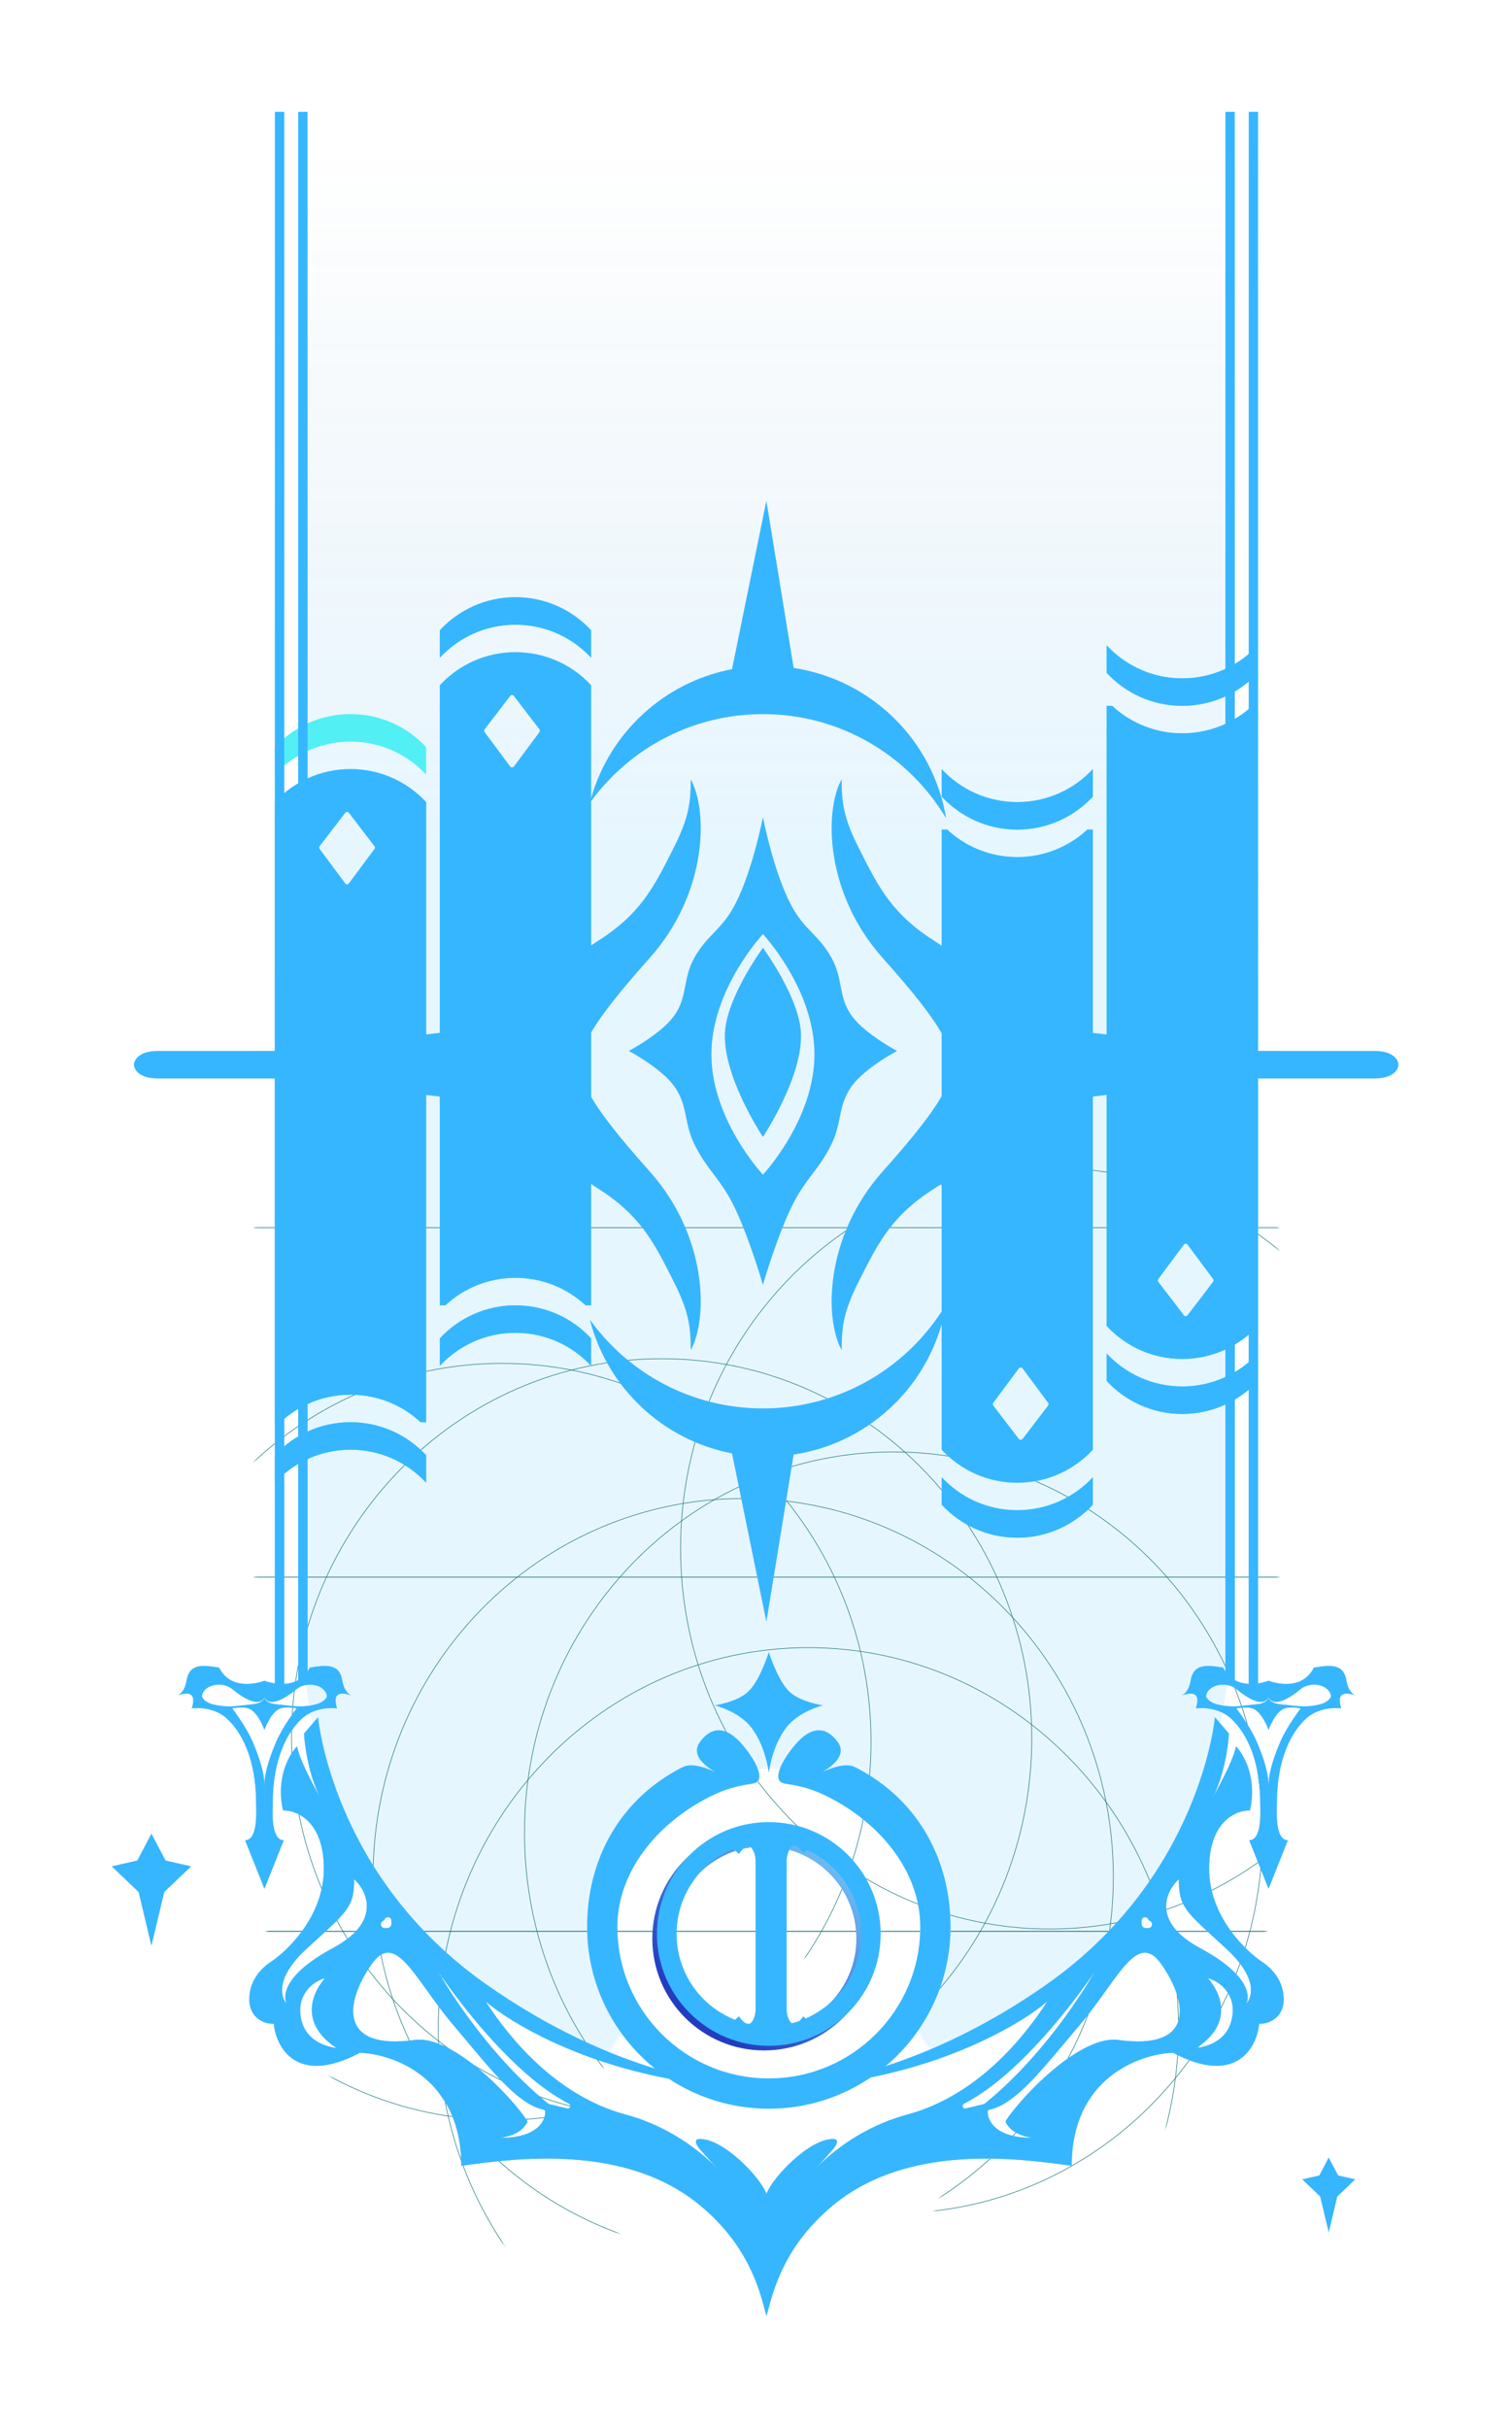 <svg width="649" height="1042" viewBox="0 0 649 1042" fill="none" xmlns="http://www.w3.org/2000/svg">
<mask id="mask0_1_254" style="mask-type:alpha" maskUnits="userSpaceOnUse" x="107" y="64" width="444" height="930">
<path fill-rule="evenodd" clip-rule="evenodd" d="M109.323 64H548.676V740.512C550.146 750.827 550.906 761.372 550.906 772.094C550.906 893.284 453.756 991.784 333.086 993.963C374.771 992.688 408.172 958.495 408.172 916.5C408.172 873.698 373.474 839 330.672 839C287.87 839 253.172 873.698 253.172 916.5C253.172 959.095 287.535 993.664 330.051 993.998C329.701 993.999 329.35 994 329 994C206.444 994 107.093 894.649 107.093 772.094C107.093 761.372 107.854 750.827 109.323 740.512V64Z" fill="#36B6FF"/>
</mask>
<g mask="url(#mask0_1_254)">
<path fill-rule="evenodd" clip-rule="evenodd" d="M132 64H526V670.678C527.318 679.929 528 689.385 528 699C528 807.681 440.878 896.013 332.664 897.967C370.047 896.823 400 866.16 400 828.5C400 790.116 368.884 759 330.5 759C292.116 759 261 790.116 261 828.5C261 866.698 291.816 897.698 329.943 897.998C329.629 897.999 329.315 898 329 898C219.095 898 130 808.905 130 699C130 689.385 130.682 679.929 132 670.678V64Z" fill="url(#paint0_linear_1_254)" fill-opacity="0.4"/>
<path d="M541.875 786.5C541.875 876.733 470.965 949.875 383.5 949.875C296.036 949.875 225.125 876.733 225.125 786.5C225.125 696.267 296.036 623.125 383.5 623.125C470.965 623.125 541.875 696.267 541.875 786.5Z" stroke="#1A767A" stroke-width="0.25"/>
<path d="M442.875 746C442.875 835.956 371.741 908.875 284 908.875C196.259 908.875 125.125 835.956 125.125 746C125.125 656.044 196.259 583.125 284 583.125C371.741 583.125 442.875 656.044 442.875 746Z" stroke="#1A767A" stroke-width="0.25"/>
<path d="M477.875 805.5C477.875 895.18 406.742 967.875 319 967.875C231.258 967.875 160.125 895.18 160.125 805.5C160.125 715.82 231.258 643.125 319 643.125C406.742 643.125 477.875 715.82 477.875 805.5Z" stroke="#1A767A" stroke-width="0.25"/>
<path d="M505.875 870.5C505.875 960.733 434.741 1033.88 347 1033.88C259.259 1033.88 188.125 960.733 188.125 870.5C188.125 780.267 259.259 707.125 347 707.125C434.741 707.125 505.875 780.267 505.875 870.5Z" stroke="#1A767A" stroke-width="0.25"/>
<path d="M608.875 664.5C608.875 754.733 537.965 827.875 450.5 827.875C363.036 827.875 292.125 754.733 292.125 664.5C292.125 574.267 363.036 501.125 450.5 501.125C537.965 501.125 608.875 574.267 608.875 664.5Z" stroke="#1A767A" stroke-width="0.25"/>
<path d="M373.875 747.5C373.875 837.18 302.965 909.875 215.5 909.875C128.035 909.875 57.125 837.18 57.125 747.5C57.125 657.82 128.035 585.125 215.5 585.125C302.965 585.125 373.875 657.82 373.875 747.5Z" stroke="#1A767A" stroke-width="0.25"/>
<line x1="107" y1="676.875" x2="551" y2="676.875" stroke="#1A767A" stroke-width="0.25"/>
<line x1="107" y1="676.875" x2="551" y2="676.875" stroke="#1A767A" stroke-width="0.25"/>
<line x1="107" y1="828.875" x2="551" y2="828.875" stroke="#1A767A" stroke-width="0.25"/>
<line x1="107" y1="828.875" x2="551" y2="828.875" stroke="#1A767A" stroke-width="0.25"/>
<line x1="107" y1="526.875" x2="551" y2="526.875" stroke="#1A767A" stroke-width="0.25"/>
<line x1="107" y1="526.875" x2="551" y2="526.875" stroke="#1A767A" stroke-width="0.25"/>
<path fill-rule="evenodd" clip-rule="evenodd" d="M182.899 332.436V320.634C174.816 311.92 163.267 306.466 150.444 306.466C137.62 306.466 126.071 311.92 117.988 320.635V332.437C126.071 323.722 137.62 318.269 150.444 318.269C163.267 318.269 174.816 323.722 182.899 332.436Z" fill="#52EFF5"/>
<path fill-rule="evenodd" clip-rule="evenodd" d="M182.899 636.341V624.539C174.825 615.834 163.291 610.382 150.483 610.371H150.403C137.596 610.382 126.062 615.834 117.988 624.539V636.341C126.07 627.627 137.62 622.173 150.443 622.173C163.267 622.173 174.816 627.627 182.899 636.341Z" fill="#52EFF5"/>
<path fill-rule="evenodd" clip-rule="evenodd" d="M150.443 330.071C163.267 330.071 174.816 335.524 182.899 344.239V610.371H180.533C172.637 603.047 162.063 598.569 150.443 598.569C138.824 598.569 128.25 603.047 120.353 610.371H117.988V344.239C126.07 335.524 137.62 330.071 150.443 330.071ZM149.762 348.811C149.362 348.288 148.574 348.288 148.174 348.811L137.184 363.163C136.912 363.517 136.909 364.009 137.175 364.367L148.165 379.15C148.565 379.688 149.371 379.688 149.77 379.15L160.761 364.367C161.027 364.009 161.024 363.517 160.752 363.163L149.762 348.811Z" fill="#52EFF5"/>
<path fill-rule="evenodd" clip-rule="evenodd" d="M253.712 282.277V270.475C245.629 261.761 234.08 256.307 221.256 256.307C208.433 256.307 196.883 261.761 188.8 270.476V282.278C196.883 273.563 208.433 268.109 221.256 268.109C234.08 268.109 245.629 273.563 253.712 282.277Z" fill="#52EFF5"/>
<path fill-rule="evenodd" clip-rule="evenodd" d="M253.712 586.182V574.38C245.629 565.666 234.08 560.212 221.256 560.212C208.433 560.212 196.883 565.666 188.8 574.38V586.182C196.883 577.468 208.433 572.014 221.256 572.014C234.08 572.014 245.629 577.468 253.712 586.182Z" fill="#52EFF5"/>
<path fill-rule="evenodd" clip-rule="evenodd" d="M221.256 279.912C234.08 279.912 245.629 285.365 253.712 294.08V560.212H251.346C243.45 552.888 232.876 548.41 221.256 548.41C209.637 548.41 199.063 552.888 191.166 560.212H188.8V294.08C196.883 285.365 208.433 279.912 221.256 279.912ZM220.575 298.652C220.175 298.129 219.388 298.129 218.987 298.652L207.997 313.004C207.726 313.358 207.722 313.85 207.989 314.208L218.979 328.991C219.379 329.529 220.184 329.529 220.584 328.991L231.574 314.208C231.84 313.85 231.837 313.358 231.565 313.004L220.575 298.652Z" fill="#52EFF5"/>
<path fill-rule="evenodd" clip-rule="evenodd" d="M404.189 633.975L404.189 645.777C412.272 654.492 423.822 659.945 436.645 659.945C449.468 659.945 461.018 654.492 469.101 645.777L469.101 633.975C461.018 642.689 449.468 648.143 436.645 648.143C423.822 648.143 412.272 642.689 404.189 633.975Z" fill="#52EFF5"/>
<path fill-rule="evenodd" clip-rule="evenodd" d="M404.189 330.07L404.189 341.872C412.256 350.569 423.776 356.019 436.568 356.041L436.722 356.041C449.515 356.019 461.034 350.57 469.101 341.873L469.101 330.071C461.018 338.785 449.469 344.239 436.645 344.239C423.822 344.239 412.272 338.785 404.189 330.07Z" fill="#52EFF5"/>
<path fill-rule="evenodd" clip-rule="evenodd" d="M436.645 636.341C423.822 636.341 412.272 630.887 404.189 622.173L404.189 356.041L406.555 356.041C414.452 363.365 425.025 367.843 436.645 367.843C448.265 367.843 458.839 363.365 466.735 356.041L469.101 356.041L469.101 622.173C461.018 630.887 449.468 636.341 436.645 636.341ZM437.326 617.601C437.727 618.124 438.514 618.124 438.914 617.601L449.904 603.249C450.176 602.895 450.179 602.403 449.913 602.045L438.923 587.261C438.523 586.724 437.718 586.724 437.318 587.261L426.328 602.045C426.061 602.403 426.065 602.895 426.336 603.249L437.326 617.601Z" fill="#52EFF5"/>
<path fill-rule="evenodd" clip-rule="evenodd" d="M475.002 580.865L475.002 592.667C483.072 601.368 494.599 606.818 507.398 606.835L507.519 606.835C520.318 606.818 531.844 601.368 539.914 592.668L539.914 580.866C531.831 589.58 520.281 595.034 507.458 595.034C494.635 595.034 483.085 589.58 475.002 580.865Z" fill="#52EFF5"/>
<path fill-rule="evenodd" clip-rule="evenodd" d="M475.002 276.961L475.002 288.763C483.067 297.458 494.583 302.907 507.372 302.931L507.545 302.931C520.333 302.907 531.849 297.458 539.914 288.764L539.914 276.961C531.831 285.676 520.282 291.129 507.458 291.129C494.635 291.129 483.085 285.675 475.002 276.961Z" fill="#52EFF5"/>
<path fill-rule="evenodd" clip-rule="evenodd" d="M507.458 583.231C494.635 583.231 483.085 577.778 475.002 569.063L475.002 302.931L477.368 302.931C485.265 310.255 495.838 314.733 507.458 314.733C519.078 314.733 529.652 310.255 537.548 302.931L539.914 302.931L539.914 569.063C531.831 577.778 520.281 583.231 507.458 583.231ZM508.14 564.491C508.54 565.014 509.327 565.014 509.728 564.491L520.718 550.14C520.989 549.785 520.993 549.293 520.726 548.935L509.736 534.152C509.336 533.614 508.531 533.614 508.131 534.152L497.141 548.935C496.875 549.293 496.878 549.785 497.15 550.14L508.14 564.491Z" fill="#52EFF5"/>
<path fill-rule="evenodd" clip-rule="evenodd" d="M327.476 350.724V400.883C327.476 400.883 349.605 424.487 349.605 452.517C349.605 480.547 327.476 504.152 327.476 504.152V551.36C327.476 551.36 333.944 529.058 340.753 515.954C343.334 510.987 346.007 507.431 348.649 503.915C351.513 500.103 354.342 496.338 356.981 490.874C358.93 486.84 359.688 483.169 360.419 479.63C361.383 474.964 362.3 470.528 365.833 465.795C371.485 458.222 385.011 451.042 385.011 451.042C385.011 451.042 371.485 443.862 365.833 436.29C362.473 431.788 361.655 427.543 360.802 423.121C360.079 419.367 359.33 415.485 356.981 411.21C354.33 406.385 351.461 403.382 348.584 400.37C345.925 397.587 343.26 394.797 340.753 390.556C332.409 376.441 327.476 350.724 327.476 350.724ZM327.476 350.724V400.883C327.476 400.883 305.347 424.487 305.347 452.517C305.347 480.548 327.476 504.152 327.476 504.152V551.36C327.476 551.36 321.007 529.058 314.198 515.954C311.617 510.987 308.945 507.431 306.303 503.915C303.438 500.103 300.609 496.339 297.97 490.874C296.022 486.84 295.263 483.169 294.532 479.63C293.568 474.964 292.652 470.528 289.119 465.795C283.467 458.222 269.94 451.042 269.94 451.042C269.94 451.042 283.467 443.862 289.119 436.29C292.479 431.788 293.297 427.543 294.149 423.121C294.873 419.367 295.621 415.485 297.97 411.21C300.622 406.385 303.491 403.382 306.368 400.37C309.026 397.587 311.692 394.797 314.198 390.556C322.542 376.441 327.476 350.724 327.476 350.724Z" fill="#D9D9D9"/>
<path fill-rule="evenodd" clip-rule="evenodd" d="M296.495 334.496C303.871 347.773 303.871 383.18 278.792 411.21C252.632 440.447 249.286 449.567 249.286 456.943H57.502C57.502 454.976 59.567 451.042 67.829 451.042H120.938L224.207 439.24C229.124 429.405 240.435 414.16 256.663 403.834C274.859 392.254 280.58 380.919 288.706 364.818C288.843 364.547 288.98 364.275 289.119 364.001C295.538 351.288 296.495 344.823 296.495 334.496ZM296.495 579.39C303.871 566.113 303.871 530.706 278.792 502.676C252.632 473.439 249.286 464.32 249.286 456.943H57.502C57.502 458.91 59.567 462.844 67.829 462.844H120.938L224.207 474.646C229.124 484.481 240.435 499.726 256.663 510.053C274.859 521.632 280.58 532.967 288.706 549.068C288.843 549.339 288.98 549.611 289.119 549.885C295.538 562.598 296.495 569.063 296.495 579.39Z" fill="#D9D9D9"/>
<path fill-rule="evenodd" clip-rule="evenodd" d="M361.256 334.496C353.88 347.773 353.88 383.18 378.959 411.21C405.119 440.447 408.464 449.567 408.464 456.943H600.249C600.249 454.976 598.184 451.042 589.922 451.042H536.812L433.544 439.24C428.626 429.405 417.316 414.16 401.088 403.834C382.892 392.254 377.171 380.919 369.045 364.818C368.908 364.547 368.77 364.275 368.632 364.001C362.213 351.288 361.256 344.823 361.256 334.496ZM361.256 579.39C353.88 566.113 353.88 530.706 378.959 502.676C405.119 473.439 408.464 464.32 408.464 456.943H600.249C600.249 458.91 598.184 462.844 589.922 462.844H536.812L433.544 474.646C428.626 484.481 417.316 499.726 401.088 510.053C382.892 521.632 377.171 532.967 369.045 549.068C368.908 549.339 368.77 549.611 368.632 549.885C362.213 562.598 361.256 569.063 361.256 579.39Z" fill="#D9D9D9"/>
<path fill-rule="evenodd" clip-rule="evenodd" d="M327.476 406.784V487.924C327.476 487.924 345.384 461.067 343.704 442.191C342.355 427.04 327.476 406.784 327.476 406.784ZM327.476 406.784V487.924C327.476 487.924 309.568 461.067 311.248 442.191C312.596 427.04 327.476 406.784 327.476 406.784Z" fill="#D9D9D9"/>
<path fill-rule="evenodd" clip-rule="evenodd" d="M327.476 604.47C360.896 604.47 390.13 586.546 406.089 559.787C400.588 593.056 374.084 619.237 340.654 624.254L328.951 695.936L314.216 623.738C284.444 618.06 260.66 595.501 253.204 566.399C269.81 589.458 296.89 604.47 327.476 604.47Z" fill="#D9D9D9"/>
<path fill-rule="evenodd" clip-rule="evenodd" d="M327.475 306.466C360.895 306.466 390.129 324.39 406.088 351.149C400.587 317.881 374.083 291.7 340.653 286.682L328.95 215L314.216 287.199C284.443 292.876 260.659 315.436 253.203 344.538C269.809 321.479 296.889 306.466 327.475 306.466Z" fill="#D9D9D9"/>
</g>
<path fill-rule="evenodd" clip-rule="evenodd" d="M330 709C330 709 326.47 720.512 321.531 725.64C316.858 730.492 306.704 731.88 306.704 731.88C306.704 731.88 316.887 734.337 322.301 741.188C328.752 749.352 330 761 330 761C330 761 331.248 749.352 337.699 741.188C343.113 734.337 353.296 731.88 353.296 731.88C353.296 731.88 343.142 730.492 338.469 725.64C333.53 720.512 330 709 330 709ZM330 892C294.101 892 265 862.899 265 827C265 801.899 284.008 780.814 306.5 770.226C311.227 768 316 766.5 323 765.5C330 764.5 323 753.525 318 748C312.943 742.411 306.5 739.5 300.5 747.5C296.242 753.177 302.811 758.099 306.985 760.478C303.491 758.873 297.735 756.737 294 758C292.786 758.411 291.623 759.075 290.606 759.656C290.398 759.775 290.195 759.891 290 760C266.135 773.338 252 797.718 252 827C252 870.078 286.922 905 330 905C373.078 905 408 870.078 408 827C408 797.718 393.865 773.338 370 760C369.805 759.891 369.602 759.775 369.394 759.656L369.394 759.656C368.377 759.075 367.214 758.411 366 758C362.265 756.737 356.509 758.873 353.015 760.478C357.189 758.099 363.758 753.177 359.5 747.5C353.5 739.5 347.057 742.411 342 748C337 753.525 330 764.5 337 765.5C344 766.5 348.773 768 353.5 770.226C375.992 780.814 395 801.899 395 827C395 862.899 365.899 892 330 892Z" fill="white"/>
<g filter="url(#filter0_i_1_254)">
<path fill-rule="evenodd" clip-rule="evenodd" d="M330 869.579C351.859 869.579 369.579 851.859 369.579 830C369.579 808.141 351.859 790.421 330 790.421C308.141 790.421 290.421 808.141 290.421 830C290.421 851.859 308.141 869.579 330 869.579ZM330 878C356.51 878 378 856.51 378 830C378 803.49 356.51 782 330 782C303.49 782 282 803.49 282 830C282 856.51 303.49 878 330 878Z" fill="url(#paint1_linear_1_254)"/>
</g>
<path fill-rule="evenodd" clip-rule="evenodd" d="M324.31 789V798.539C324.31 798.408 324.274 794.692 322.266 792.817C320.222 790.908 317.155 795.68 317.155 795.68L310 789H324.31ZM324.31 872V862.461C324.31 862.592 324.274 866.308 322.266 868.183C320.222 870.092 317.155 865.32 317.155 865.32L310 872H324.31ZM344.822 795.68C344.822 795.68 341.755 790.908 339.711 792.817C337.692 794.702 337.667 798.449 337.667 798.541V862.459C337.667 862.551 337.692 866.298 339.711 868.183C341.755 870.092 344.822 865.32 344.822 865.32L351.977 872H337.667H324.31V789H337.667H351.977L344.822 795.68Z" fill="white"/>
<path d="M76.287 727.576C77.079 727.231 79.285 725.886 80.045 721.391C81.188 714.633 85.491 714.227 94.02 715.695C99.677 726.886 113.511 721.337 113.511 721.337V728.326C113.511 728.326 111.672 734.781 99.677 724.891C95.412 721.374 87.186 722.935 86.655 728.074C86.655 728.074 87.358 730.44 91.446 731.484C98.065 733.175 102.698 731.926 107.995 731.484C113.291 731.042 113.511 728.499 113.511 728.499V742.474C113.511 742.474 110.862 734.686 106.583 733.184C104.04 732.291 99.677 733.184 99.677 733.184C99.677 733.184 105.585 740.887 108.359 747.335C111.133 753.782 113.489 760.699 113.489 766.203C113.489 784.284 113.511 810.621 113.511 810.621L105.202 789.787C110.885 789.787 109.937 776.816 109.937 774.064C109.937 754.567 103.512 743.144 97.33 737.509C91.147 731.875 82.314 733.184 82.314 733.184C82.314 733.184 83.735 729.298 82.314 727.681C80.932 726.108 77.331 727.212 76.287 727.576C76.107 727.654 76 727.681 76 727.681C76 727.681 76.104 727.64 76.287 727.576Z" fill="#91C7E9"/>
<path d="M150.713 727.576C149.921 727.231 147.715 725.886 146.955 721.391C145.812 714.633 141.509 714.227 132.98 715.695C127.323 726.886 113.489 721.337 113.489 721.337V728.326C113.489 728.326 115.328 734.781 127.323 724.891C131.588 721.374 139.814 722.935 140.345 728.074C140.345 728.074 139.642 730.44 135.554 731.484C128.935 733.175 124.302 731.926 119.005 731.484C113.709 731.042 113.489 728.499 113.489 728.499V742.474C113.489 742.474 116.138 734.686 120.417 733.184C122.96 732.291 127.323 733.184 127.323 733.184C127.323 733.184 121.415 740.887 118.641 747.335C115.867 753.782 113.511 760.699 113.511 766.203C113.511 784.284 113.489 810.621 113.489 810.621L121.798 789.787C116.115 789.787 117.063 776.816 117.063 774.064C117.063 754.567 123.488 743.144 129.67 737.509C135.853 731.875 144.686 733.184 144.686 733.184C144.686 733.184 143.265 729.298 144.686 727.681C146.068 726.108 149.67 727.212 150.713 727.576C150.893 727.654 151 727.681 151 727.681C151 727.681 150.896 727.64 150.713 727.576Z" fill="#91C7E9"/>
<path fill-rule="evenodd" clip-rule="evenodd" d="M329 994V941.5C326.167 934.167 310.55 918 300.5 918C296.5 918 300.5 922.5 300.5 922.5L307.932 930.807C304.147 926.747 290.405 913.397 268.5 907.5C238.574 899.443 218.347 874.339 208.5 859C222.758 871.128 265.927 895.181 325.932 895.98C327.938 896.039 329 896 329 896C327.973 896 326.95 895.993 325.932 895.98C313.563 895.614 265.289 891.51 208.5 851.5C142.5 805 136.5 737 136.5 737L130.5 744C130.806 749.66 132.656 762.451 137.597 771.629C134.014 765.445 128.55 755.099 127.5 749.5C124.167 752.833 118.3 763 121.5 777C127.333 776.833 139 781.6 139 802C139 822.4 123.333 837.5 115.5 842.5C112.667 844.5 107 849.6 107 858C107 866.4 114 868.833 117.5 868.5C118.5 878.667 127.3 895.4 154.5 881C169 881.5 198 891.9 198 929.5C221.833 926.167 268.5 920 300.5 946.5C320.86 963.36 325.804 981.987 328.409 991.805C328.619 992.595 328.814 993.329 329 994ZM152 806.5C157.667 811.667 163.8 824.8 143 836C122.2 847.2 121.333 856.167 123 860C120.5 856.833 118 848.8 132 836C133.066 835.025 134.077 834.104 135.034 833.231C149.795 819.778 152 817.769 152 806.5ZM144.5 879C128.1 868.2 134.167 855 139.5 849C134.833 850.167 127.7 855.471 129 865C130.5 876 140 878.333 144.5 879ZM168 824.306V825.699C168 826.694 167.194 827.5 166.199 827.5H165.102C163.378 827.5 162.884 825.149 164.436 824.401C164.749 824.25 165.003 823.994 165.148 823.679C165.82 822.224 168 822.703 168 824.306ZM226.231 911.007C223.486 915.861 218.087 916.903 215.449 917.413C215.288 917.444 215.139 917.473 215 917.5C230.41 917.5 234.077 910.437 234.049 906.266C234.046 905.813 233.689 905.461 233.245 905.375C223.315 903.451 212.489 890.488 200.727 876.404C198.68 873.953 196.604 871.467 194.5 869C190.292 864.067 186.618 858.931 183.299 854.293C173.838 841.07 167.274 831.895 159.5 843C147.786 859.734 145.5 880 178 875.5C193.716 873.324 218.335 898.322 226.192 910.034C226.39 910.329 226.405 910.698 226.231 911.007ZM188 846C188 846 215.917 888.323 244.222 902.858C244.405 902.952 244.556 903.094 244.662 903.27C245.161 904.101 244.413 905.122 243.471 904.898L235.943 903.105C235.651 903.036 235.379 902.902 235.146 902.713C206.35 879.228 188 846 188 846Z" fill="#91C7E9"/>
<path d="M581.713 727.576C580.921 727.231 578.715 725.886 577.955 721.391C576.812 714.633 572.509 714.227 563.98 715.695C558.323 726.886 544.489 721.337 544.489 721.337V728.326C544.489 728.326 546.328 734.781 558.323 724.891C562.588 721.374 570.814 722.935 571.345 728.074C571.345 728.074 570.642 730.44 566.554 731.484C559.935 733.175 555.302 731.926 550.005 731.484C544.709 731.042 544.489 728.499 544.489 728.499V742.474C544.489 742.474 547.138 734.686 551.417 733.184C553.96 732.291 558.323 733.184 558.323 733.184C558.323 733.184 552.415 740.887 549.641 747.335C546.867 753.782 544.511 760.699 544.511 766.203C544.511 784.284 544.489 810.621 544.489 810.621L552.798 789.787C547.115 789.787 548.063 776.816 548.063 774.064C548.063 754.567 554.488 743.144 560.67 737.509C566.853 731.875 575.686 733.184 575.686 733.184C575.686 733.184 574.265 729.298 575.686 727.681C577.068 726.108 580.67 727.212 581.713 727.576C581.893 727.654 582 727.681 582 727.681C582 727.681 581.896 727.64 581.713 727.576Z" fill="#91C7E9"/>
<path d="M507.287 727.576C508.079 727.231 510.285 725.886 511.045 721.391C512.188 714.633 516.491 714.227 525.02 715.695C530.677 726.886 544.511 721.337 544.511 721.337V728.326C544.511 728.326 542.672 734.781 530.677 724.891C526.412 721.374 518.186 722.935 517.655 728.074C517.655 728.074 518.358 730.44 522.446 731.484C529.065 733.175 533.698 731.926 538.995 731.484C544.291 731.042 544.511 728.499 544.511 728.499V742.474C544.511 742.474 541.862 734.686 537.583 733.184C535.04 732.291 530.677 733.184 530.677 733.184C530.677 733.184 536.585 740.887 539.359 747.335C542.133 753.782 544.489 760.699 544.489 766.203C544.489 784.284 544.511 810.621 544.511 810.621L536.202 789.787C541.885 789.787 540.937 776.816 540.937 774.064C540.937 754.567 534.512 743.144 528.33 737.509C522.147 731.875 513.314 733.184 513.314 733.184C513.314 733.184 514.735 729.298 513.314 727.681C511.932 726.108 508.33 727.212 507.287 727.576C507.107 727.654 507 727.681 507 727.681C507 727.681 507.104 727.64 507.287 727.576Z" fill="#91C7E9"/>
<path fill-rule="evenodd" clip-rule="evenodd" d="M329 994V941.5C331.833 934.167 347.45 918 357.5 918C361.5 918 357.5 922.5 357.5 922.5L350.068 930.807C353.853 926.747 367.595 913.397 389.5 907.5C419.426 899.443 439.653 874.339 449.5 859C435.242 871.128 392.073 895.181 332.068 895.98C330.062 896.039 329 896 329 896C330.027 896 331.05 895.993 332.068 895.98C344.437 895.614 392.711 891.51 449.5 851.5C515.5 805 521.5 737 521.5 737L527.5 744C527.194 749.66 525.344 762.451 520.403 771.629C523.986 765.445 529.45 755.099 530.5 749.5C533.833 752.833 539.7 763 536.5 777C530.667 776.833 519 781.6 519 802C519 822.4 534.667 837.5 542.5 842.5C545.333 844.5 551 849.6 551 858C551 866.4 544 868.833 540.5 868.5C539.5 878.667 530.7 895.4 503.5 881C489 881.5 460 891.9 460 929.5C436.167 926.167 389.5 920 357.5 946.5C337.14 963.36 332.196 981.987 329.591 991.805C329.381 992.595 329.186 993.329 329 994ZM506 806.5C500.333 811.667 494.2 824.8 515 836C535.8 847.2 536.667 856.167 535 860C537.5 856.833 540 848.8 526 836C524.934 835.025 523.923 834.104 522.966 833.231C508.205 819.778 506 817.769 506 806.5ZM513.5 879C529.9 868.2 523.833 855 518.5 849C523.167 850.167 530.3 855.471 529 865C527.5 876 518 878.333 513.5 879ZM490 824.306V825.699C490 826.694 490.806 827.5 491.801 827.5H492.898C494.622 827.5 495.116 825.149 493.564 824.401C493.251 824.25 492.997 823.994 492.852 823.679C492.18 822.224 490 822.703 490 824.306ZM431.769 911.007C434.514 915.861 439.913 916.903 442.551 917.413C442.712 917.444 442.861 917.473 443 917.5C427.59 917.5 423.923 910.437 423.951 906.266C423.954 905.813 424.311 905.461 424.755 905.375C434.685 903.451 445.511 890.488 457.273 876.404C459.32 873.953 461.396 871.467 463.5 869C467.708 864.067 471.382 858.931 474.701 854.293C484.162 841.07 490.726 831.895 498.5 843C510.214 859.734 512.5 880 480 875.5C464.284 873.324 439.665 898.322 431.808 910.034C431.61 910.329 431.595 910.698 431.769 911.007ZM470 846C470 846 442.083 888.323 413.778 902.858C413.595 902.952 413.444 903.094 413.338 903.27C412.839 904.101 413.587 905.122 414.529 904.898L422.057 903.105C422.349 903.036 422.621 902.902 422.854 902.713C451.65 879.228 470 846 470 846Z" fill="#91C7E9"/>
<path fill-rule="evenodd" clip-rule="evenodd" d="M65 787L58.968 798.5L48 801L59.516 812L65 835L70.484 812L82 801L71.032 798.5L65 787Z" fill="#91C7E9"/>
<path fill-rule="evenodd" clip-rule="evenodd" d="M570.333 926L566.312 933.667L559 935.333L566.677 942.667L570.333 958L573.989 942.667L581.667 935.333L574.355 933.667L570.333 926Z" fill="#91C7E9"/>
<rect x="118" y="48" width="4" height="679" fill="url(#paint2_linear_1_254)"/>
<rect x="526" y="48" width="4" height="674" fill="url(#paint3_linear_1_254)"/>
<rect x="128" y="48" width="4" height="673" fill="url(#paint4_linear_1_254)"/>
<rect x="536" y="48" width="4" height="679" fill="url(#paint5_linear_1_254)"/>
<g style="mix-blend-mode:hard-light" filter="url(#filter1_f_1_254)">
<path fill-rule="evenodd" clip-rule="evenodd" d="M118 48H122V340.42C123.874 338.846 125.88 337.425 128 336.175V48H132V334.085C137.614 331.508 143.861 330.071 150.443 330.071C163.267 330.071 174.816 335.525 182.899 344.239V443.961L188.8 443.286V294.08C196.883 285.365 208.433 279.912 221.256 279.912C234.08 279.912 245.629 285.365 253.712 294.08V342.65C261.695 314.464 285.09 292.753 314.216 287.199L328.95 215L340.653 286.682C374.083 291.7 400.587 317.881 406.088 351.149C390.129 324.39 360.895 306.466 327.475 306.466C297.2 306.466 270.36 321.176 253.712 343.838V405.801C254.677 405.128 255.66 404.471 256.663 403.834C274.859 392.254 280.58 380.919 288.706 364.818L289.119 364.001C295.538 351.288 296.495 344.823 296.495 334.496C303.871 347.773 303.871 383.18 278.792 411.21C265.143 426.464 257.705 436.242 253.712 443.153V470.733C257.705 477.645 265.143 487.423 278.792 502.676C303.871 530.706 303.871 566.113 296.495 579.39C296.495 569.063 295.538 562.598 289.119 549.885L288.706 549.068C280.58 532.967 274.859 521.632 256.663 510.053C255.66 509.415 254.677 508.758 253.712 508.085V560.212H251.346C243.45 552.888 232.876 548.41 221.256 548.41C209.637 548.41 199.063 552.888 191.166 560.212H188.8V470.6L182.899 469.925V610.371H180.533C172.637 603.047 162.063 598.569 150.443 598.569C143.861 598.569 137.614 600.006 132 602.583V614.385C137.603 611.813 143.836 610.377 150.403 610.371H150.483C163.291 610.382 174.825 615.834 182.899 624.539V636.341C174.816 627.627 163.267 622.173 150.443 622.173C143.861 622.173 137.614 623.61 132 626.187V717.359C132.348 716.85 132.676 716.297 132.98 715.695C141.509 714.227 145.812 714.633 146.955 721.391C147.715 725.886 149.921 727.231 150.713 727.576C149.67 727.212 146.068 726.108 144.686 727.681C143.265 729.298 144.686 733.184 144.686 733.184C144.686 733.184 135.853 731.875 129.67 737.509C123.488 743.143 117.063 754.567 117.063 774.064C117.063 774.336 117.053 774.709 117.042 775.159C116.94 779.256 116.678 789.787 121.798 789.787L113.511 810.566L113.511 810.62L113.5 810.593L113.489 810.62L113.489 810.566L105.202 789.787C110.322 789.787 110.06 779.256 109.958 775.159C109.947 774.709 109.937 774.336 109.937 774.064C109.937 754.567 103.512 743.143 97.33 737.509C91.147 731.875 82.314 733.184 82.314 733.184C82.314 733.184 83.735 729.298 82.314 727.681C80.932 726.108 77.331 727.212 76.287 727.576C77.079 727.231 79.285 725.886 80.045 721.391C81.188 714.633 85.491 714.227 94.02 715.695C99.546 726.628 112.876 721.584 113.489 721.345V721.337L113.5 721.341L113.511 721.337V721.345C113.727 721.429 115.523 722.111 118 722.479V636.328L117.988 636.341V624.539L118 624.526V610.371H117.988V462.844H67.829C59.567 462.844 57.502 458.91 57.502 456.943L117.988 456.943H57.502C57.502 454.976 59.567 451.042 67.829 451.042H117.988V344.239L118 344.225V48ZM76 727.681C76 727.681 76.107 727.654 76.287 727.576C76.104 727.64 76 727.681 76 727.681ZM151 727.681C151 727.681 150.896 727.64 150.713 727.576C150.893 727.654 151 727.681 151 727.681ZM122 608.918C123.874 607.344 125.88 605.923 128 604.674V616.476C125.88 617.725 123.874 619.146 122 620.72V608.918ZM122 632.522C123.874 630.948 125.88 629.527 128 628.278V721H128.102C126.148 722.12 124.016 722.583 122 722.688V632.522ZM253.712 282.277V270.475C245.629 261.761 234.08 256.307 221.256 256.307C208.433 256.307 196.883 261.761 188.8 270.476V282.278C196.883 273.563 208.433 268.109 221.256 268.109C234.08 268.109 245.629 273.563 253.712 282.277ZM148.174 348.811C148.574 348.288 149.362 348.288 149.762 348.811L160.752 363.163C161.023 363.517 161.027 364.009 160.761 364.367L149.77 379.15C149.371 379.688 148.565 379.688 148.165 379.15L137.175 364.367C136.909 364.009 136.912 363.517 137.184 363.163L148.174 348.811ZM253.712 574.38V586.182C245.629 577.468 234.08 572.014 221.256 572.014C208.433 572.014 196.883 577.468 188.8 586.182V574.38C196.883 565.666 208.433 560.212 221.256 560.212C234.08 560.212 245.629 565.666 253.712 574.38ZM220.575 298.652C220.175 298.129 219.388 298.129 218.987 298.652L207.997 313.004C207.726 313.358 207.722 313.85 207.989 314.208L218.979 328.991C219.379 329.529 220.184 329.529 220.584 328.991L231.574 314.208C231.84 313.85 231.837 313.358 231.565 313.004L220.575 298.652ZM404.189 645.777V633.975C412.272 642.689 423.822 648.143 436.645 648.143C449.468 648.143 461.018 642.689 469.101 633.975V645.777C461.018 654.492 449.468 659.945 436.645 659.945C423.822 659.945 412.272 654.492 404.189 645.777ZM404.189 330.07V341.872C412.256 350.569 423.776 356.019 436.568 356.041H436.722C449.515 356.019 461.034 350.57 469.101 341.873V330.071C461.018 338.785 449.469 344.239 436.645 344.239C423.822 344.239 412.272 338.785 404.189 330.07ZM404.189 568.286V622.173C412.272 630.887 423.822 636.341 436.645 636.341C449.468 636.341 461.018 630.887 469.101 622.173L469.101 470.583L475.002 469.908V569.063C483.085 577.778 494.635 583.231 507.458 583.231C514.079 583.231 520.36 581.778 526 579.172V590.974C520.36 593.58 514.079 595.034 507.458 595.034C494.635 595.034 483.085 589.58 475.002 580.865V592.667C483.072 601.368 494.599 606.818 507.398 606.835H507.519C514.117 606.827 520.377 605.374 526 602.776V717.359C525.652 716.85 525.324 716.297 525.02 715.695C516.491 714.227 512.188 714.633 511.045 721.391C510.285 725.886 508.079 727.231 507.287 727.576C507.104 727.64 507 727.681 507 727.681C507 727.681 507.107 727.654 507.287 727.576C508.33 727.212 511.932 726.108 513.314 727.681C514.735 729.298 513.314 733.184 513.314 733.184C513.314 733.184 522.147 731.875 528.33 737.509C534.512 743.143 540.938 754.567 540.938 774.064C540.938 774.134 540.938 774.21 540.939 774.292C540.942 774.532 540.95 774.824 540.958 775.159C541.06 779.256 541.322 789.787 536.202 789.787L544.489 810.566L544.489 810.62L544.5 810.593L544.511 810.62L544.511 810.566L552.798 789.787C547.678 789.787 547.94 779.256 548.042 775.159C548.053 774.709 548.062 774.336 548.062 774.064C548.062 754.567 554.488 743.143 560.67 737.509C566.853 731.875 575.686 733.184 575.686 733.184C575.686 733.184 574.265 729.298 575.686 727.681C577.068 726.108 580.67 727.212 581.713 727.576C581.748 727.591 581.78 727.604 581.809 727.615C581.823 727.621 581.837 727.626 581.85 727.631C581.87 727.639 581.889 727.646 581.905 727.651C581.966 727.672 582 727.681 582 727.681C582 727.681 581.896 727.64 581.713 727.576C580.921 727.231 578.715 725.886 577.955 721.391C576.812 714.633 572.509 714.227 563.98 715.695C558.453 726.627 545.124 721.584 544.511 721.345V721.337L544.5 721.341L544.489 721.337V721.345C544.273 721.429 542.477 722.11 540 722.479V462.844H589.922C598.184 462.844 600.249 458.91 600.249 456.943C600.249 454.976 598.184 451.042 589.922 451.042H540V48H536V280.698C534.127 282.28 532.12 283.709 530 284.966V48H526V287.07C520.36 289.675 514.079 291.129 507.458 291.129C494.635 291.129 483.085 285.675 475.002 276.961V288.763C483.067 297.458 494.583 302.907 507.372 302.931H507.545C514.134 302.919 520.385 301.466 526 298.872V310.673C520.36 313.279 514.079 314.733 507.458 314.733C495.838 314.733 485.265 310.255 477.368 302.931H475.002L475.002 443.978L469.101 443.304V356.041H466.735C458.839 363.365 448.265 367.843 436.645 367.843C425.025 367.843 414.452 363.365 406.555 356.041H404.189V405.906C403.177 405.197 402.143 404.505 401.088 403.834C382.892 392.254 377.171 380.919 369.045 364.818L368.632 364.001C362.213 351.288 361.256 344.823 361.256 334.496C353.88 347.773 353.88 383.18 378.959 411.21C392.781 426.658 400.234 436.489 404.189 443.415V470.471C400.234 477.397 392.781 487.229 378.959 502.676C353.88 530.706 353.88 566.113 361.256 579.39C361.256 569.063 362.213 562.598 368.632 549.885L369.045 549.068C377.171 532.967 382.892 521.632 401.088 510.053C402.143 509.382 403.177 508.69 404.189 507.98V562.834C387.875 587.898 359.611 604.47 327.476 604.47C296.89 604.47 269.81 589.458 253.204 566.399C260.66 595.501 284.444 618.06 314.216 623.738L328.951 695.936L340.654 624.254C371.18 619.673 395.931 597.444 404.189 568.286ZM536 292.5C534.127 294.082 532.12 295.511 530 296.769V308.57C532.12 307.313 534.127 305.883 536 304.301V292.5ZM536 572.8C534.127 574.382 532.12 575.811 530 577.069V588.871C532.12 587.614 534.127 586.184 536 584.602V572.8ZM536 596.404C534.127 597.986 532.12 599.415 530 600.673V721.058C531.926 722.136 534.019 722.585 536 722.688V596.404ZM449.904 603.249L438.914 617.601C438.514 618.124 437.727 618.124 437.326 617.601L426.336 603.249C426.065 602.895 426.061 602.403 426.328 602.045L437.318 587.261C437.718 586.724 438.523 586.724 438.923 587.261L449.913 602.045C450.179 602.403 450.176 602.895 449.904 603.249ZM508.14 564.492C508.54 565.014 509.327 565.014 509.728 564.492L520.718 550.14C520.989 549.785 520.993 549.293 520.726 548.935L509.736 534.152C509.336 533.614 508.531 533.614 508.131 534.152L497.141 548.935C496.875 549.293 496.878 549.785 497.15 550.14L508.14 564.492ZM327.476 400.883V350.724C327.476 350.724 332.409 376.441 340.753 390.556C343.26 394.797 345.925 397.587 348.584 400.37C351.461 403.382 354.33 406.385 356.981 411.21C359.33 415.485 360.079 419.367 360.802 423.121C361.655 427.543 362.473 431.788 365.833 436.29C371.485 443.862 385.011 451.042 385.011 451.042C385.011 451.042 371.485 458.222 365.833 465.795C362.3 470.528 361.383 474.964 360.419 479.63C359.688 483.169 358.93 486.84 356.981 490.874C354.342 496.338 351.513 500.103 348.649 503.915C346.007 507.431 343.334 510.987 340.753 515.954C333.944 529.058 327.476 551.36 327.476 551.36V504.152C327.476 504.152 349.605 480.547 349.605 452.517C349.605 424.487 327.476 400.883 327.476 400.883ZM327.476 400.883V350.724C327.476 350.724 322.542 376.441 314.198 390.556C311.692 394.797 309.026 397.587 306.368 400.37C303.491 403.382 300.622 406.385 297.97 411.21C295.621 415.485 294.873 419.367 294.149 423.121C293.297 427.543 292.479 431.788 289.119 436.29C283.467 443.862 269.94 451.042 269.94 451.042C269.94 451.042 283.467 458.222 289.119 465.795C292.652 470.528 293.568 474.964 294.532 479.63C295.263 483.169 296.022 486.84 297.97 490.874C300.609 496.339 303.438 500.103 306.303 503.915C308.945 507.431 311.617 510.987 314.198 515.954C321.007 529.058 327.476 551.36 327.476 551.36V504.152C327.476 504.152 305.347 480.548 305.347 452.517C305.347 424.487 327.476 400.883 327.476 400.883ZM327.476 406.784V487.924C327.476 487.924 309.568 461.067 311.248 442.191C312.596 427.04 327.476 406.784 327.476 406.784ZM321.531 725.64C326.47 720.512 330 709 330 709C330 709 333.53 720.512 338.469 725.64C343.142 730.492 353.296 731.88 353.296 731.88C353.296 731.88 343.113 734.337 337.699 741.188C331.248 749.352 330 761 330 761C330 761 328.752 749.352 322.301 741.188C316.887 734.337 306.704 731.88 306.704 731.88C306.704 731.88 316.858 730.492 321.531 725.64ZM265 827C265 862.899 294.101 892 330 892C365.899 892 395 862.899 395 827C395 801.899 375.992 780.814 353.5 770.226C348.773 768 344 766.5 337 765.5C330 764.5 337 753.525 342 748C347.057 742.411 353.5 739.5 359.5 747.5C363.758 753.177 357.189 758.099 353.015 760.478C356.509 758.873 362.265 756.737 366 758C367.214 758.411 368.377 759.075 369.394 759.656L369.553 759.747C369.634 759.793 369.713 759.838 369.792 759.883C369.862 759.923 369.931 759.962 370 760C393.865 773.338 408 797.718 408 827C408 850.985 397.175 872.441 380.143 886.749C399.822 880.369 423.788 869.615 449.5 851.5C515.5 805 521.5 737 521.5 737L527.5 744C527.194 749.66 525.344 762.451 520.403 771.629C523.986 765.445 529.45 755.099 530.5 749.5C533.833 752.833 539.7 763 536.5 777C530.667 776.833 519 781.6 519 802C519 822.4 534.667 837.5 542.5 842.5C545.333 844.5 551 849.6 551 858C551 866.4 544 868.833 540.5 868.5C539.5 878.667 530.7 895.4 503.5 881C489 881.5 460 891.9 460 929.5C436.167 926.167 389.5 920 357.5 946.5C337.14 963.36 332.196 981.987 329.591 991.805C329.381 992.595 329.186 993.329 329 994C328.814 993.329 328.619 992.595 328.409 991.805C325.804 981.987 320.86 963.36 300.5 946.5C268.5 920 221.833 926.167 198 929.5C198 891.9 169 881.5 154.5 881C127.3 895.4 118.5 878.667 117.5 868.5C114 868.833 107 866.4 107 858C107 849.6 112.667 844.5 115.5 842.5C123.333 837.5 139 822.4 139 802C139 781.6 127.333 776.833 121.5 777C118.3 763 124.167 752.833 127.5 749.5C128.55 755.099 134.014 765.445 137.597 771.629C132.656 762.451 130.806 749.66 130.5 744L136.5 737C136.5 737 142.5 805 208.5 851.5C235.643 870.623 260.841 881.544 281.103 887.774C263.355 873.477 252 851.565 252 827C252 797.718 266.135 773.338 290 760C290.195 759.891 290.398 759.775 290.606 759.656C291.623 759.075 292.786 758.411 294 758C297.735 756.737 303.491 758.873 306.985 760.478C302.811 758.099 296.242 753.177 300.5 747.5C306.5 739.5 312.943 742.411 318 748C323 753.525 330 764.5 323 765.5C316 766.5 311.227 768 306.5 770.226C284.008 780.814 265 801.899 265 827ZM329 941.5C331.833 934.167 347.45 918 357.5 918C361.5 918 357.5 922.5 357.5 922.5L350.068 930.807C353.853 926.747 367.595 913.397 389.5 907.5C419.426 899.443 439.653 874.339 449.5 859C438.812 868.091 411.881 883.882 373.791 891.557C361.307 900.042 346.232 905 330 905C314.121 905 299.35 900.255 287.028 892.106C247.448 884.659 219.449 868.313 208.5 859C218.347 874.339 238.574 899.443 268.5 907.5C290.405 913.397 304.147 926.747 307.932 930.807L300.5 922.5C300.5 922.5 296.5 918 300.5 918C310.55 918 326.167 934.167 329 941.5ZM345.848 866.278C359.818 860.167 369.579 846.223 369.579 830C369.579 814.058 360.153 800.317 346.571 794.047L344.822 795.68C344.822 795.68 341.755 790.909 339.711 792.817C337.692 794.702 337.667 798.449 337.667 798.541V862.459C337.667 862.551 337.692 866.298 339.711 868.183C339.729 868.199 339.746 868.215 339.764 868.231C339.806 868.267 339.849 868.301 339.892 868.333C341.005 868.046 342.1 867.713 343.173 867.334C344.124 866.406 344.822 865.32 344.822 865.32L345.848 866.278ZM315.52 866.847C300.824 861.067 290.421 846.748 290.421 830C290.421 813.537 300.473 799.422 314.773 793.456L317.155 795.68C317.155 795.68 320.222 790.909 322.266 792.817C324.274 794.692 324.31 798.408 324.31 798.539V862.461C324.31 862.592 324.274 866.308 322.266 868.183C321.971 868.458 321.655 868.595 321.33 868.626C320.923 868.535 320.519 868.438 320.117 868.335C318.569 867.521 317.155 865.32 317.155 865.32L315.52 866.847ZM330 878C356.51 878 378 856.51 378 830C378 803.49 356.51 782 330 782C303.49 782 282 803.49 282 830C282 856.51 303.49 878 330 878ZM113.5 795.158C113.505 786.319 113.511 775.232 113.511 766.203C113.511 760.699 115.867 753.782 118.641 747.335C121.415 740.887 127.323 733.184 127.323 733.184C127.323 733.184 122.96 732.291 120.417 733.184C116.363 734.606 113.773 741.671 113.511 742.411V742.474L113.5 742.442L113.489 742.474V742.411C113.227 741.671 110.637 734.606 106.583 733.184C104.04 732.291 99.677 733.184 99.677 733.184C99.677 733.184 105.585 740.887 108.359 747.335C111.133 753.782 113.489 760.699 113.489 766.203C113.489 775.232 113.495 786.319 113.5 795.158ZM113.5 728.568C113.491 728.523 113.489 728.499 113.489 728.499V728.618C113.368 729.126 112.601 731.1 107.995 731.484C106.839 731.581 105.716 731.716 104.596 731.85H104.596C100.582 732.331 96.621 732.807 91.446 731.484C87.358 730.44 86.655 728.074 86.655 728.074C87.186 722.935 95.412 721.374 99.677 724.891C111.154 734.354 113.333 728.853 113.5 728.36C113.667 728.853 115.846 734.354 127.323 724.891C131.588 721.374 139.814 722.935 140.345 728.074C140.345 728.074 139.642 730.44 135.554 731.484C130.379 732.807 126.418 732.331 122.404 731.85H122.404C121.284 731.716 120.161 731.581 119.005 731.484C114.399 731.1 113.632 729.126 113.511 728.618V728.499C113.511 728.499 113.509 728.523 113.5 728.568ZM152 806.5C157.667 811.667 163.8 824.8 143 836C122.2 847.2 121.333 856.167 123 860C120.5 856.833 118 848.8 132 836C133.066 835.025 134.077 834.104 135.034 833.231C149.795 819.778 152 817.769 152 806.5ZM144.5 879C128.1 868.2 134.167 855 139.5 849C134.833 850.167 127.7 855.471 129 865C130.5 876 140 878.333 144.5 879ZM168 824.306V825.699C168 826.694 167.194 827.5 166.199 827.5H165.102C163.378 827.5 162.884 825.149 164.436 824.401C164.749 824.25 165.003 823.994 165.148 823.679C165.82 822.224 168 822.703 168 824.306ZM226.231 911.007C223.486 915.861 218.087 916.903 215.449 917.413C215.288 917.444 215.139 917.473 215 917.5C230.41 917.5 234.077 910.437 234.049 906.266C234.046 905.813 233.689 905.461 233.245 905.375C223.315 903.451 212.489 890.488 200.727 876.404C198.68 873.953 196.604 871.467 194.5 869C190.292 864.067 186.618 858.932 183.3 854.295L183.299 854.293C173.838 841.07 167.274 831.895 159.5 843C147.786 859.734 145.5 880 178 875.5C193.716 873.324 218.335 898.322 226.192 910.034C226.39 910.329 226.405 910.698 226.231 911.007ZM327.476 487.924C327.476 487.924 345.384 461.067 343.704 442.191C342.355 427.04 327.476 406.784 327.476 406.784V487.924ZM188 846C188 846 215.917 888.323 244.222 902.858C244.405 902.952 244.556 903.094 244.662 903.27C245.161 904.101 244.413 905.122 243.471 904.898L235.943 903.105C235.651 903.036 235.379 902.902 235.146 902.713C206.35 879.228 188 846 188 846ZM544.511 766.203C544.511 775.235 544.505 786.327 544.5 795.167C544.495 786.327 544.489 775.235 544.489 766.203C544.489 760.699 542.133 753.782 539.359 747.335C536.585 740.887 530.677 733.184 530.677 733.184C530.677 733.184 535.04 732.291 537.583 733.184C541.637 734.606 544.227 741.671 544.489 742.411V742.474L544.5 742.442L544.511 742.474V742.411C544.773 741.671 547.363 734.606 551.417 733.184C553.96 732.291 558.323 733.184 558.323 733.184C558.323 733.184 552.415 740.887 549.641 747.335C546.867 753.782 544.511 760.699 544.511 766.203ZM538.995 731.484C543.601 731.1 544.368 729.126 544.489 728.618V728.499C544.489 728.499 544.491 728.523 544.5 728.568C544.509 728.523 544.511 728.499 544.511 728.499V728.618C544.632 729.126 545.399 731.1 550.005 731.484C551.161 731.581 552.284 731.716 553.404 731.85H553.404C557.418 732.331 561.379 732.807 566.554 731.484C570.642 730.44 571.345 728.074 571.345 728.074C570.814 722.935 562.588 721.374 558.323 724.891C546.846 734.354 544.667 728.853 544.5 728.36C544.333 728.853 542.154 734.354 530.677 724.891C526.412 721.374 518.186 722.935 517.655 728.074C517.655 728.074 518.358 730.44 522.446 731.484C527.621 732.807 531.582 732.331 535.596 731.85H535.596C536.716 731.716 537.839 731.581 538.995 731.484ZM515 836C494.2 824.8 500.333 811.667 506 806.5C506 817.769 508.205 819.778 522.966 833.231L523.116 833.368C523.636 833.842 524.171 834.33 524.723 834.833C525.139 835.214 525.565 835.602 526 836C540 848.8 537.5 856.833 535 860C536.667 856.167 535.8 847.2 515 836ZM518.5 849C523.833 855 529.9 868.2 513.5 879C518 878.333 527.5 876 529 865C530.3 855.471 523.167 850.167 518.5 849ZM490 825.699V824.306C490 822.703 492.18 822.224 492.852 823.679C492.997 823.994 493.251 824.25 493.564 824.401C495.116 825.149 494.622 827.5 492.898 827.5H491.801C490.806 827.5 490 826.694 490 825.699ZM442.551 917.413C439.913 916.903 434.514 915.861 431.769 911.007C431.595 910.698 431.61 910.329 431.808 910.034C439.665 898.322 464.284 873.324 480 875.5C512.5 880 510.214 859.734 498.5 843C490.726 831.895 484.162 841.07 474.701 854.293L474.7 854.294C471.382 858.932 467.708 864.067 463.5 869C461.396 871.467 459.32 873.953 457.273 876.404C445.511 890.488 434.685 903.451 424.755 905.375C424.311 905.461 423.954 905.813 423.951 906.266C423.923 910.437 427.59 917.5 443 917.5C442.861 917.473 442.712 917.444 442.551 917.413ZM413.778 902.858C442.083 888.323 470 846 470 846C470 846 451.65 879.228 422.854 902.713C422.621 902.902 422.349 903.036 422.057 903.105L414.529 904.898C413.587 905.122 412.839 904.101 413.338 903.27C413.444 903.094 413.595 902.952 413.778 902.858ZM65 787L58.968 798.5L48 801L59.516 812L65 835L70.484 812L82 801L71.032 798.5L65 787ZM566.312 933.667L570.333 926L574.355 933.667L581.667 935.333L573.989 942.667L570.333 958L566.677 942.667L559 935.333L566.312 933.667Z" fill="#36B6FF"/>
</g>
<defs>
<filter id="filter0_i_1_254" x="280" y="782" width="98" height="98" filterUnits="userSpaceOnUse" color-interpolation-filters="sRGB">
<feFlood flood-opacity="0" result="BackgroundImageFix"/>
<feBlend mode="normal" in="SourceGraphic" in2="BackgroundImageFix" result="shape"/>
<feColorMatrix in="SourceAlpha" type="matrix" values="0 0 0 0 0 0 0 0 0 0 0 0 0 0 0 0 0 0 127 0" result="hardAlpha"/>
<feOffset dx="-2" dy="2"/>
<feGaussianBlur stdDeviation="2"/>
<feComposite in2="hardAlpha" operator="arithmetic" k2="-1" k3="1"/>
<feColorMatrix type="matrix" values="0 0 0 0 1 0 0 0 0 1 0 0 0 0 1 0 0 0 0.25 0"/>
<feBlend mode="normal" in2="shape" result="effect1_innerShadow_1_254"/>
</filter>
<filter id="filter1_f_1_254" x="0" y="0" width="648.249" height="1042" filterUnits="userSpaceOnUse" color-interpolation-filters="sRGB">
<feFlood flood-opacity="0" result="BackgroundImageFix"/>
<feBlend mode="normal" in="SourceGraphic" in2="BackgroundImageFix" result="shape"/>
<feGaussianBlur stdDeviation="24" result="effect1_foregroundBlur_1_254"/>
</filter>
<linearGradient id="paint0_linear_1_254" x1="329" y1="64" x2="329" y2="898" gradientUnits="userSpaceOnUse">
<stop stop-color="#206D99" stop-opacity="0"/>
<stop offset="0.357" stop-color="#36B6FF" stop-opacity="0.3"/>
</linearGradient>
<linearGradient id="paint1_linear_1_254" x1="363" y1="794" x2="302.5" y2="862" gradientUnits="userSpaceOnUse">
<stop stop-color="#72C4F7"/>
<stop offset="1" stop-color="#233CC0"/>
</linearGradient>
<linearGradient id="paint2_linear_1_254" x1="119.999" y1="727" x2="119.999" y2="48" gradientUnits="userSpaceOnUse">
<stop stop-color="#91C7E9"/>
<stop offset="1" stop-color="#527083" stop-opacity="0"/>
</linearGradient>
<linearGradient id="paint3_linear_1_254" x1="528" y1="722" x2="528" y2="48" gradientUnits="userSpaceOnUse">
<stop stop-color="#91C7E9"/>
<stop offset="1" stop-color="#527083" stop-opacity="0"/>
</linearGradient>
<linearGradient id="paint4_linear_1_254" x1="129.999" y1="721" x2="129.999" y2="48" gradientUnits="userSpaceOnUse">
<stop stop-color="#91C7E9"/>
<stop offset="1" stop-color="#527083" stop-opacity="0"/>
</linearGradient>
<linearGradient id="paint5_linear_1_254" x1="537.999" y1="727" x2="537.999" y2="48" gradientUnits="userSpaceOnUse">
<stop stop-color="#91C7E9"/>
<stop offset="1" stop-color="#527083" stop-opacity="0"/>
</linearGradient>
</defs>
</svg>
